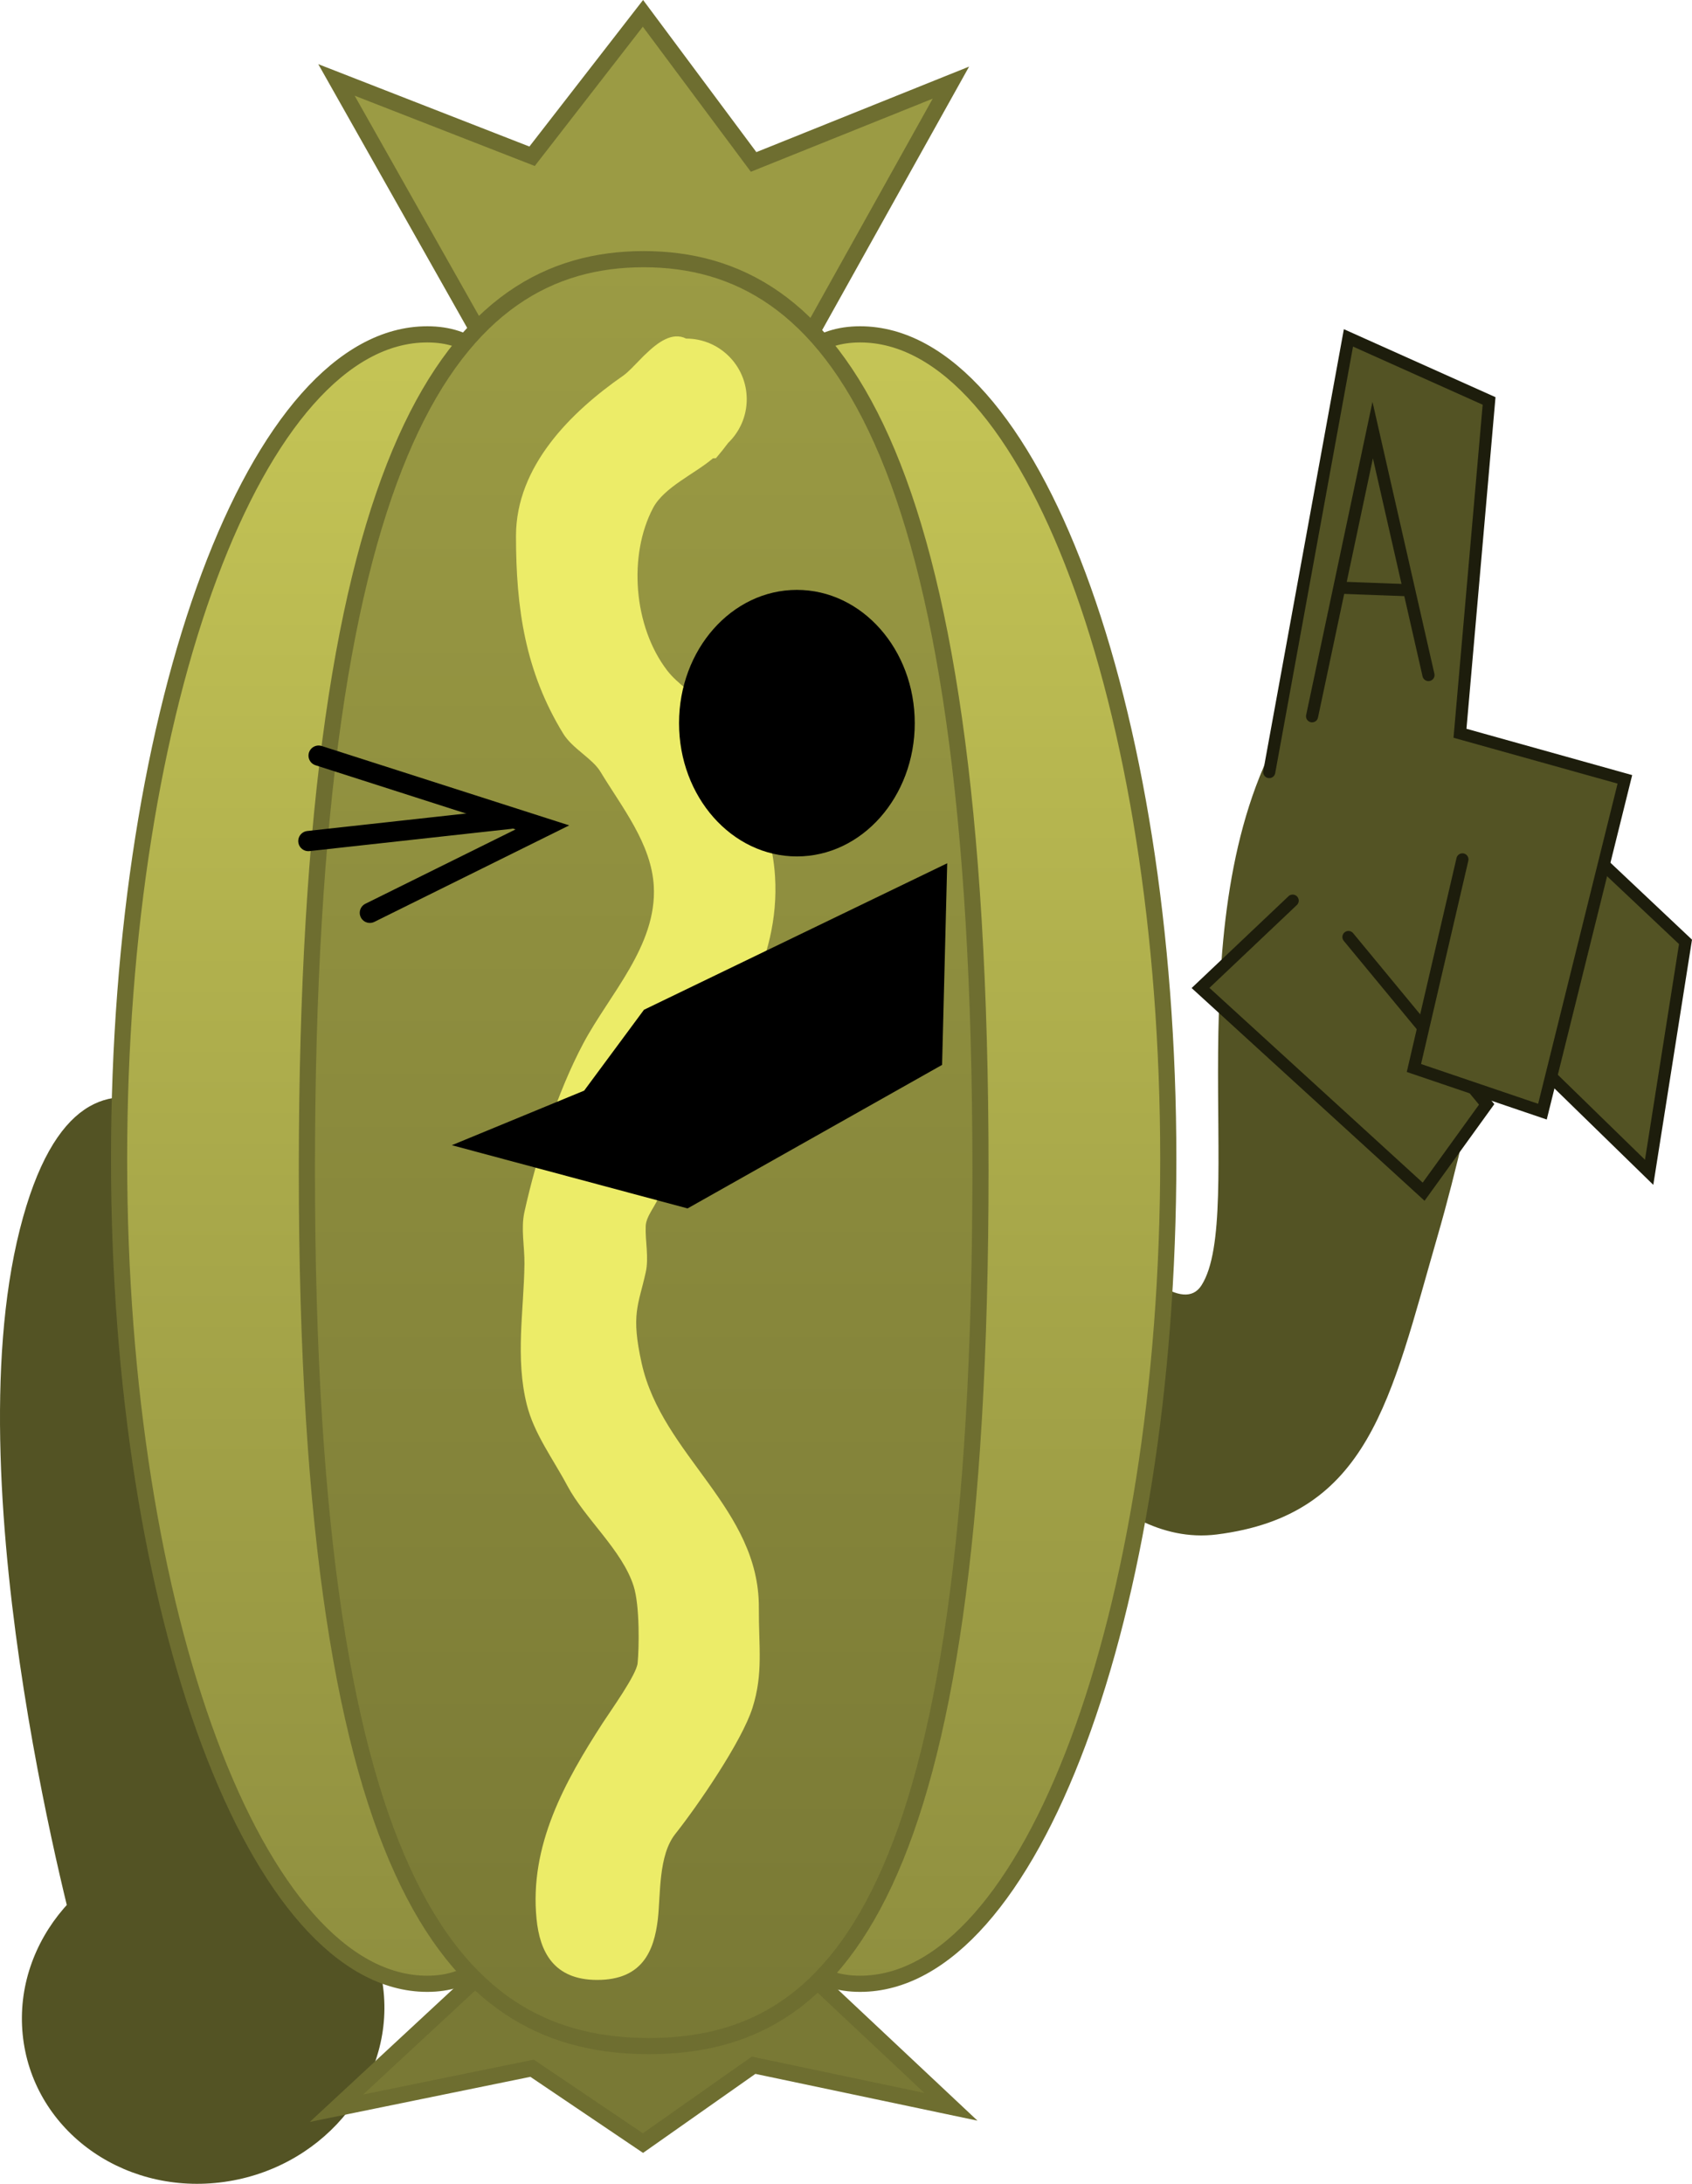 <svg viewBox="0,0,209.326,270.092" height="270.092" width="209.326" xmlns:xlink="http://www.w3.org/1999/xlink" xmlns="http://www.w3.org/2000/svg" version="1.1"><defs><linearGradient id="color-1" gradientUnits="userSpaceOnUse" y2="290.647" x2="200.61" y1="86.647" x1="200.61"><stop stop-color="#c5c556" offset="0"></stop><stop stop-color="#8f8f3f" offset="1"></stop></linearGradient><linearGradient id="color-2" gradientUnits="userSpaceOnUse" y2="290.647" x2="279.61" y1="86.647" x1="279.61"><stop stop-color="#c5c556" offset="0"></stop><stop stop-color="#8f8f3f" offset="1"></stop></linearGradient><linearGradient id="color-3" gradientUnits="userSpaceOnUse" y2="298.347" x2="240.11" y1="77.347" x1="240.11"><stop stop-color="#9b9b44" offset="0"></stop><stop stop-color="#797935" offset="1"></stop></linearGradient></defs><g transform="translate(-160.477,-45.294)"><g style="mix-blend-mode: normal" stroke-dashoffset="0" stroke-dasharray="" stroke-miterlimit="10" stroke-linejoin="miter" fill-rule="nonzero" data-paper-data="{&quot;isPaintingLayer&quot;:true}"><g stroke-linecap="butt" stroke-width="0" stroke="none" fill="#535324"><path d="M286.221,184.096c0,0 18.451,27.081 22.89,20.178c5.652,-8.789 -3.458,-45.103 9.938,-68.633c13.396,-23.529 17.493,6.354 22.628,11.431c4.125,4.078 4.157,16.696 4.157,16.696c0,0 -2.643,17.566 -7.522,34.449c-5.82,20.14 -8.4,34.489 -27.318,36.86c-13.819,1.731 -23.722,-16.087 -23.722,-16.087z"></path></g><g stroke-linecap="butt" stroke-width="0" stroke="none" fill="#535324"><path d="M170.178,286.531c0,0 -15.575,-56.175 -7.255,-89.155c8.32,-32.98 28.699,-5.955 28.699,-5.955l6.927,90.318z"></path><path d="M207.939,291.651c1.138,11.567 -7.936,22.12 -20.268,23.569c-12.332,1.449 -23.251,-6.753 -24.389,-18.32c-1.138,-11.567 7.936,-22.12 20.268,-23.569c12.332,-1.449 23.251,6.753 24.389,18.32z"></path></g><path stroke-linecap="butt" stroke-width="2" stroke="#6e6e30" fill="url(#color-1)" d="M222.864,188.647c0,56.333 11.524,102 -9.531,102c-21.055,0 -38.124,-45.667 -38.124,-102c0,-56.333 17.069,-102 38.124,-102c21.055,0 9.531,45.667 9.531,102z"></path><path stroke-linecap="butt" stroke-width="2" stroke="#6e6e30" fill="url(#color-2)" data-paper-data="{&quot;index&quot;:null}" d="M266.887,86.647c21.055,0 38.124,45.667 38.124,102c0,56.333 -17.069,102 -38.124,102c-21.055,0 -9.531,-45.667 -9.531,-102c0,-56.333 -11.524,-102 9.531,-102z"></path><g stroke-linecap="butt" stroke-width="2" stroke="#6e6e30"><path fill="#797935" data-paper-data="{&quot;index&quot;:null}" d="M260.825,289.621l17.294,16.239l-24.409,-5.139l-13.689,9.627l-13.717,-9.259l-24.201,4.946l17.883,-16.588z"></path><path fill="#9b9b44" d="M219.985,86.847l-17.883,-31.667l24.201,9.441l13.717,-17.676l13.689,18.379l24.409,-9.811l-17.294,31z"></path><path fill="url(#color-3)" d="M281.777,190.043c0,90.531 -18.004,108.305 -41.016,108.305c-23.012,0 -42.318,-17.774 -42.318,-108.305c0,-90.531 18.655,-112.695 41.667,-112.695c23.012,0 41.667,22.165 41.667,112.695z"></path></g><path stroke-linecap="butt" stroke-width="0.5" stroke="none" fill="#ecec68" data-paper-data="{&quot;index&quot;:null}" d="M248.679,101.98c-2.229,1.911 -6.046,3.555 -7.411,6.144c-3.062,5.81 -2.458,14.613 1.756,20.103c1.327,1.729 3.255,2.69 4.544,4.589c4.179,6.155 8.32,13.303 8.792,20.854c0.667,10.672 -5.374,18.982 -10.501,27.772c-1.97,3.377 -2.836,7.764 -3.791,11.582c-0.314,1.256 -1.659,2.588 -1.708,3.916c-0.07,1.909 0.414,3.865 0,5.729c-0.911,4.1 -1.849,5.148 -0.5,11.229c2.534,11.422 14.567,17.92 14.5,30.26c-0.026,4.827 0.564,8.095 -0.792,12.365c-1.323,4.168 -6.781,12.104 -9.544,15.589c-2.123,2.677 -1.805,7.507 -2.164,10.557c-0.465,3.95 -1.938,7.5 -7.5,7.5c-5.435,0 -7.1,-3.55 -7.5,-7.5c-0.92,-9.09 3.468,-17.001 8.197,-24.303c1.018,-1.572 4.159,-5.933 4.303,-7.377c0.175,-1.758 0.293,-7.08 -0.5,-9.549c-1.428,-4.447 -6.023,-8.303 -8.208,-12.416c-1.748,-3.291 -4.096,-6.384 -5,-10c-1.449,-5.796 -0.366,-11.637 -0.292,-17.395c0.028,-2.153 -0.467,-4.357 0,-6.459c1.493,-6.717 4.034,-14.74 7.292,-20.854c3.225,-6.054 9.114,-12.071 8.708,-19.429c-0.29,-5.261 -3.984,-9.81 -6.601,-14.149c-0.985,-1.634 -3.474,-2.862 -4.607,-4.714c-4.703,-7.683 -5.839,-15.51 -5.839,-24.435c0,-8.642 6.798,-15.34 13.277,-19.843c0.618,-0.43 1.393,-1.291 2.264,-2.17c0.15,-0.162 0.307,-0.318 0.471,-0.466c1.533,-1.481 3.31,-2.803 5.034,-1.941c4.142,0 7.5,3.358 7.5,7.5c0,2.125 -0.884,4.044 -2.304,5.409c-0.445,0.607 -0.948,1.233 -1.503,1.88z"></path><g><path stroke-linecap="butt" stroke-width="0" stroke="none" fill="#000000" d="M245.539,194.75l-29.163,-7.819l16.371,-6.749l7.397,-9.999l37.517,-18.121l-0.634,24.936z"></path><path stroke-linecap="round" stroke-width="2.5" stroke="#000000" fill="none" d="M199.893,138.749l27.684,8.876l-21.344,10.566"></path><path stroke-linecap="round" stroke-width="2.5" stroke="#000000" fill="none" d="M198.625,149.315l24.936,-2.747"></path><path stroke-linecap="butt" stroke-width="0" stroke="none" fill="#000000" d="M273.646,134.733c0,9.104 -6.528,16.483 -14.581,16.483c-8.053,0 -14.581,-7.38 -14.581,-16.483c0,-9.104 6.528,-16.483 14.581,-16.483c8.053,0 14.581,7.38 14.581,16.483z"></path></g><g stroke-linecap="round" stroke-width="1.5" stroke="#1d1d0c"><path fill="#535324" d="M327.3,161.183l17.1,20.7l-7.8,10.8l-27.6,-25.2l11.4,-10.8"></path><path fill="#535324" d="M352.5,178.583l12,11.7l4.5,-28.5l-10.5,-9.9"></path><path fill="#535324" d="M317.5,140.783l9.8,-53.7l17.4,7.8l-3.6,41.1l20.4,5.7l-10.2,41.1l-15.9,-5.4l6,-25.8"></path><path fill="none" d="M322.8,133.883l7.5,-35.4l6.9,30.3"></path><path fill="none" d="M326.4,117.983l8.1,0.3"></path></g></g></g></svg><!--rotationCenter:79.52339295927797:134.7061935807944-->